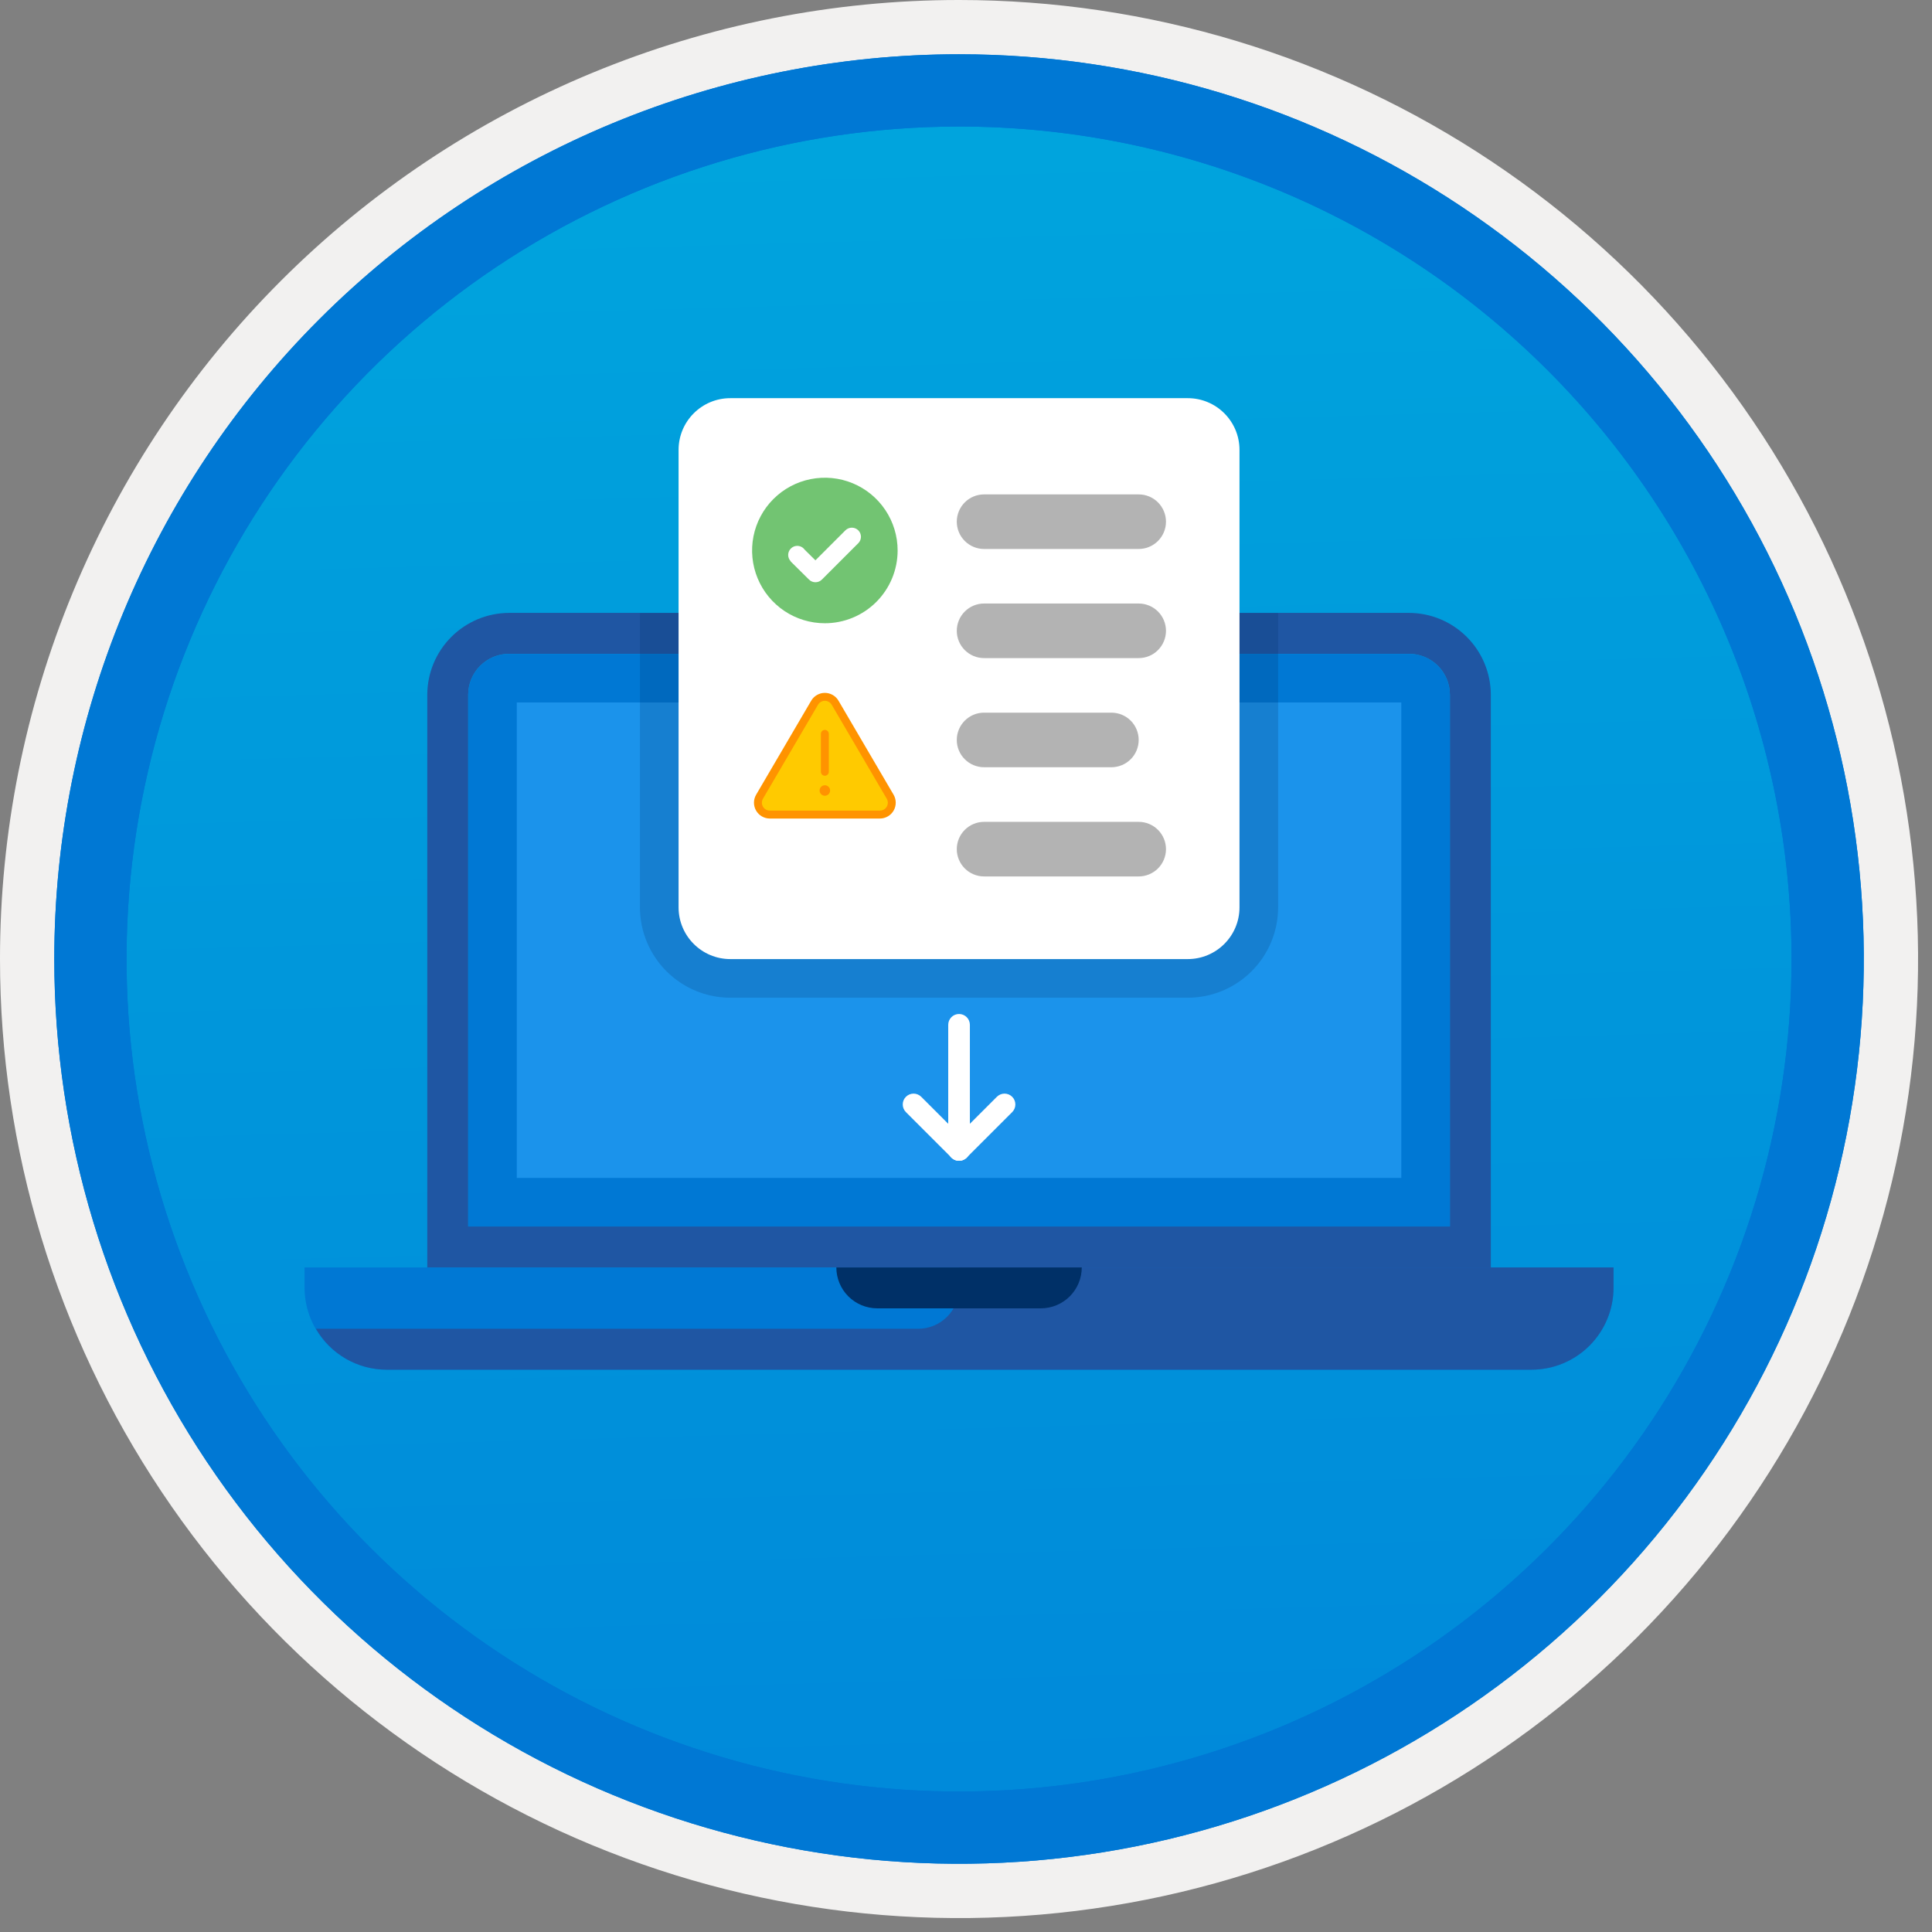 <svg width="100" height="100" viewBox="0 0 100 100" fill="none" xmlns="http://www.w3.org/2000/svg">
<rect x="0" y="0" width="100" height="100" fill="#808080" stroke="none"/>
<g clip-path="url(#clip0)">
<path d="M49.64 96.448C40.382 96.448 31.332 93.703 23.634 88.559C15.936 83.416 9.936 76.105 6.393 67.552C2.85 58.998 1.923 49.586 3.73 40.506C5.536 31.426 9.994 23.085 16.54 16.538C23.087 9.992 31.428 5.534 40.508 3.728C49.588 1.921 59 2.848 67.553 6.391C76.107 9.934 83.418 15.934 88.561 23.632C93.705 31.33 96.45 40.38 96.45 49.638C96.451 55.785 95.24 61.873 92.888 67.552C90.535 73.231 87.088 78.392 82.741 82.739C78.394 87.086 73.234 90.534 67.554 92.886C61.875 95.238 55.787 96.449 49.64 96.448V96.448Z" fill="url(#paint0_linear)"/>
<path fill-rule="evenodd" clip-rule="evenodd" d="M95.54 49.64C95.54 58.718 92.848 67.593 87.805 75.141C82.761 82.689 75.592 88.572 67.205 92.046C58.818 95.52 49.589 96.429 40.685 94.658C31.782 92.887 23.603 88.515 17.184 82.096C10.765 75.677 6.393 67.498 4.622 58.595C2.851 49.691 3.76 40.462 7.234 32.075C10.708 23.688 16.591 16.519 24.139 11.476C31.688 6.432 40.562 3.74 49.64 3.74C55.668 3.74 61.636 4.927 67.205 7.234C72.774 9.541 77.834 12.921 82.096 17.184C86.359 21.446 89.739 26.506 92.046 32.075C94.353 37.644 95.54 43.612 95.54 49.64V49.64ZM49.64 3.62732e-07C59.458 3.62732e-07 69.055 2.911 77.219 8.366C85.382 13.82 91.744 21.573 95.501 30.644C99.258 39.714 100.242 49.695 98.326 59.324C96.411 68.954 91.683 77.799 84.741 84.741C77.799 91.683 68.954 96.411 59.324 98.326C49.695 100.242 39.714 99.258 30.644 95.501C21.573 91.744 13.82 85.382 8.366 77.219C2.911 69.055 3.62732e-07 59.458 3.62732e-07 49.64C-0.001 43.121 1.283 36.666 3.777 30.643C6.271 24.62 9.928 19.147 14.537 14.537C19.147 9.928 24.62 6.271 30.643 3.777C36.666 1.283 43.121 -0.001 49.64 3.62732e-07V3.62732e-07Z" fill="#F2F1F0"/>
<path fill-rule="evenodd" clip-rule="evenodd" d="M92.73 49.639C92.73 58.161 90.202 66.492 85.468 73.578C80.733 80.664 74.003 86.187 66.129 89.449C58.256 92.71 49.592 93.563 41.233 91.901C32.874 90.238 25.197 86.134 19.17 80.108C13.144 74.082 9.04 66.404 7.378 58.045C5.715 49.686 6.568 41.023 9.83 33.149C13.091 25.275 18.614 18.545 25.7 13.811C32.786 9.076 41.117 6.549 49.64 6.549C55.298 6.548 60.902 7.663 66.13 9.828C71.358 11.993 76.108 15.167 80.11 19.169C84.111 23.17 87.285 27.92 89.45 33.148C91.616 38.377 92.73 43.98 92.73 49.639V49.639ZM49.64 2.809C58.902 2.809 67.956 5.555 75.657 10.701C83.358 15.847 89.36 23.16 92.905 31.718C96.449 40.275 97.377 49.691 95.57 58.775C93.763 67.859 89.303 76.203 82.753 82.752C76.204 89.302 67.86 93.762 58.776 95.569C49.691 97.376 40.276 96.448 31.718 92.904C23.161 89.359 15.848 83.357 10.702 75.656C5.556 67.955 2.81 58.901 2.81 49.639C2.811 37.219 7.745 25.308 16.527 16.526C25.309 7.744 37.22 2.81 49.64 2.809V2.809Z" fill="#0078D4"/>
<path fill-rule="evenodd" clip-rule="evenodd" d="M92.73 49.639C92.73 58.161 90.202 66.492 85.468 73.578C80.733 80.664 74.003 86.187 66.129 89.449C58.256 92.71 49.592 93.563 41.233 91.901C32.874 90.238 25.197 86.134 19.17 80.108C13.144 74.082 9.04 66.404 7.378 58.045C5.715 49.686 6.568 41.022 9.83 33.149C13.091 25.275 18.614 18.545 25.7 13.811C32.786 9.076 41.117 6.549 49.64 6.549C55.298 6.548 60.902 7.663 66.13 9.828C71.358 11.993 76.108 15.167 80.11 19.169C84.111 23.17 87.285 27.92 89.45 33.148C91.616 38.376 92.73 43.98 92.73 49.639V49.639ZM49.64 2.809C58.902 2.809 67.956 5.555 75.657 10.701C83.358 15.847 89.36 23.16 92.905 31.718C96.449 40.275 97.377 49.691 95.57 58.775C93.763 67.859 89.303 76.203 82.753 82.752C76.204 89.302 67.86 93.762 58.776 95.569C49.691 97.376 40.276 96.448 31.718 92.904C23.161 89.359 15.848 83.357 10.702 75.656C5.556 67.955 2.81 58.901 2.81 49.639C2.811 37.219 7.745 25.308 16.527 16.526C25.309 7.744 37.22 2.81 49.64 2.809V2.809Z" fill="#0078D4"/>
<path fill-rule="evenodd" clip-rule="evenodd" d="M26.351 31.723C25.229 31.726 24.154 32.173 23.36 32.967C22.567 33.76 22.119 34.835 22.116 35.957V65.599H77.165V35.957C77.161 34.835 76.714 33.76 75.921 32.967C75.127 32.173 74.052 31.726 72.93 31.723H26.351ZM72.93 33.84C73.492 33.841 74.03 34.064 74.427 34.461C74.823 34.858 75.047 35.396 75.047 35.957V63.481H24.233V35.957C24.234 35.396 24.457 34.858 24.854 34.461C25.251 34.064 25.789 33.84 26.351 33.84H72.93Z" fill="#1F56A3"/>
<path fill-rule="evenodd" clip-rule="evenodd" d="M24.233 35.961C24.234 35.4 24.457 34.861 24.854 34.465C25.251 34.068 25.789 33.844 26.351 33.844H72.93C73.492 33.844 74.03 34.068 74.427 34.465C74.823 34.862 75.047 35.4 75.047 35.961V63.485H24.233L24.233 35.961Z" fill="#0078D4"/>
<path d="M72.531 36.359H26.749V60.969H72.531V36.359Z" fill="#1B93EB"/>
<path fill-rule="evenodd" clip-rule="evenodd" d="M15.764 65.602V66.66C15.768 67.782 16.215 68.857 17.008 69.651C17.802 70.444 18.877 70.891 19.999 70.895H79.282C80.404 70.891 81.479 70.444 82.272 69.651C83.066 68.857 83.513 67.782 83.516 66.66V65.602H15.764Z" fill="#0078D4"/>
<path fill-rule="evenodd" clip-rule="evenodd" d="M47.523 68.777H16.356C16.725 69.418 17.255 69.951 17.895 70.322C18.534 70.694 19.259 70.891 19.998 70.895H79.281C80.403 70.891 81.479 70.444 82.272 69.651C83.065 68.857 83.513 67.782 83.516 66.66V65.602H49.64V66.66C49.64 66.938 49.585 67.214 49.479 67.471C49.373 67.727 49.217 67.961 49.02 68.157C48.823 68.354 48.59 68.51 48.333 68.616C48.076 68.723 47.801 68.778 47.523 68.777V68.777Z" fill="#1F56A3"/>
<path fill-rule="evenodd" clip-rule="evenodd" d="M45.406 67.719H53.875C54.436 67.719 54.975 67.496 55.372 67.099C55.769 66.701 55.992 66.163 55.992 65.602H43.289C43.289 66.163 43.512 66.702 43.909 67.099C44.306 67.496 44.844 67.719 45.406 67.719Z" fill="#003067"/>
<path opacity="0.2" fill-rule="evenodd" clip-rule="evenodd" d="M33.123 31.727V46.964C33.125 48.204 33.618 49.393 34.495 50.27C35.371 51.147 36.56 51.641 37.8 51.642H61.478C62.718 51.641 63.907 51.147 64.784 50.27C65.661 49.394 66.154 48.205 66.156 46.964V31.727H33.123Z" fill="#003067"/>
<path d="M61.478 20.609H37.801C36.322 20.609 35.123 21.808 35.123 23.287V46.964C35.123 48.443 36.322 49.642 37.801 49.642H61.478C62.957 49.642 64.156 48.443 64.156 46.964V23.287C64.156 21.808 62.957 20.609 61.478 20.609Z" fill="white"/>
<path d="M49.64 60.081C49.492 60.081 49.349 60.022 49.244 59.917C49.139 59.812 49.08 59.669 49.08 59.521V53.041C49.081 52.894 49.14 52.752 49.245 52.647C49.35 52.543 49.492 52.484 49.64 52.484C49.788 52.484 49.931 52.543 50.035 52.647C50.141 52.752 50.2 52.894 50.201 53.041V59.521C50.201 59.669 50.142 59.812 50.037 59.917C49.931 60.022 49.789 60.081 49.64 60.081Z" fill="white"/>
<path d="M49.641 60.08C49.53 60.08 49.421 60.047 49.329 59.986C49.237 59.924 49.165 59.837 49.123 59.734C49.08 59.632 49.069 59.519 49.091 59.411C49.112 59.302 49.166 59.202 49.244 59.124L51.6 56.768C51.705 56.664 51.848 56.605 51.996 56.605C52.144 56.606 52.286 56.665 52.391 56.77C52.496 56.874 52.555 57.017 52.555 57.165C52.556 57.313 52.497 57.455 52.393 57.561L50.037 59.916C49.985 59.968 49.923 60.01 49.855 60.038C49.787 60.066 49.714 60.081 49.641 60.08Z" fill="white"/>
<path d="M49.64 60.08C49.567 60.081 49.494 60.066 49.426 60.038C49.358 60.01 49.296 59.968 49.244 59.916L46.888 57.561C46.784 57.455 46.725 57.313 46.726 57.165C46.726 57.017 46.785 56.874 46.89 56.77C46.995 56.665 47.137 56.606 47.285 56.605C47.433 56.605 47.575 56.664 47.681 56.768L50.037 59.124C50.115 59.202 50.168 59.302 50.19 59.411C50.212 59.519 50.201 59.632 50.158 59.734C50.116 59.837 50.044 59.924 49.952 59.986C49.86 60.047 49.751 60.08 49.64 60.08V60.08Z" fill="white"/>
<path fill-rule="evenodd" clip-rule="evenodd" d="M42.694 32.259C41.949 32.259 41.221 32.038 40.602 31.625C39.983 31.211 39.5 30.622 39.215 29.934C38.93 29.246 38.855 28.489 39 27.758C39.146 27.027 39.504 26.356 40.031 25.83C40.558 25.303 41.229 24.944 41.96 24.799C42.69 24.654 43.447 24.728 44.136 25.013C44.824 25.298 45.412 25.781 45.826 26.401C46.24 27.02 46.461 27.748 46.461 28.493C46.461 29.492 46.064 30.45 45.358 31.156C44.651 31.863 43.693 32.259 42.694 32.259Z" fill="#72C472"/>
<path fill-rule="evenodd" clip-rule="evenodd" d="M44.425 27.45C44.336 27.362 44.217 27.312 44.092 27.312C43.967 27.312 43.847 27.362 43.758 27.45L42.206 29.002L41.645 28.447C41.632 28.427 41.617 28.409 41.6 28.392C41.513 28.304 41.394 28.254 41.269 28.253C41.145 28.253 41.025 28.301 40.937 28.389C40.848 28.476 40.798 28.595 40.796 28.719C40.795 28.843 40.843 28.963 40.929 29.052L40.923 29.058L41.874 29.999C41.962 30.088 42.082 30.137 42.207 30.137C42.332 30.137 42.452 30.088 42.54 29.999L44.423 28.117L44.425 28.116C44.468 28.072 44.503 28.021 44.527 27.963C44.55 27.906 44.563 27.845 44.563 27.783C44.563 27.721 44.55 27.66 44.527 27.603C44.503 27.546 44.468 27.494 44.425 27.45V27.45Z" fill="white"/>
<path d="M50.935 25.59H58.938C59.124 25.59 59.308 25.626 59.479 25.697C59.65 25.768 59.806 25.872 59.937 26.003C60.068 26.135 60.172 26.29 60.243 26.462C60.314 26.633 60.351 26.817 60.351 27.002V27.002C60.351 27.377 60.202 27.736 59.937 28.001C59.672 28.266 59.313 28.415 58.938 28.415H50.935C50.561 28.415 50.202 28.266 49.937 28.001C49.672 27.736 49.523 27.377 49.523 27.002V27.002C49.523 26.628 49.672 26.268 49.937 26.003C50.202 25.739 50.561 25.59 50.935 25.59V25.59Z" fill="#B3B3B3"/>
<path d="M50.935 36.887H57.526C57.901 36.887 58.26 37.035 58.525 37.3C58.79 37.565 58.938 37.925 58.938 38.299C58.938 38.485 58.902 38.668 58.831 38.84C58.76 39.011 58.656 39.167 58.525 39.298C58.394 39.429 58.238 39.533 58.067 39.604C57.895 39.675 57.712 39.712 57.526 39.712H50.935C50.75 39.712 50.566 39.675 50.395 39.604C50.223 39.533 50.068 39.429 49.937 39.298C49.805 39.167 49.701 39.011 49.63 38.84C49.559 38.668 49.523 38.485 49.523 38.299V38.299C49.523 37.925 49.672 37.565 49.937 37.3C50.202 37.035 50.561 36.887 50.935 36.887V36.887Z" fill="#B3B3B3"/>
<path d="M50.935 31.238H58.938C59.124 31.238 59.308 31.275 59.479 31.346C59.65 31.417 59.806 31.521 59.937 31.652C60.068 31.783 60.172 31.939 60.243 32.11C60.314 32.282 60.351 32.465 60.351 32.651V32.651C60.351 32.836 60.314 33.02 60.243 33.191C60.172 33.362 60.068 33.518 59.937 33.649C59.806 33.781 59.65 33.885 59.479 33.956C59.308 34.026 59.124 34.063 58.938 34.063H50.935C50.561 34.063 50.202 33.914 49.937 33.649C49.672 33.385 49.523 33.025 49.523 32.651V32.651C49.523 32.276 49.672 31.917 49.937 31.652C50.202 31.387 50.561 31.238 50.935 31.238V31.238Z" fill="#B3B3B3"/>
<path d="M50.935 42.539H58.938C59.124 42.539 59.308 42.576 59.479 42.647C59.65 42.718 59.806 42.822 59.937 42.953C60.068 43.084 60.172 43.24 60.243 43.411C60.314 43.582 60.351 43.766 60.351 43.952V43.952C60.351 44.326 60.202 44.685 59.937 44.95C59.672 45.215 59.313 45.364 58.938 45.364H50.935C50.561 45.364 50.202 45.215 49.937 44.95C49.672 44.685 49.523 44.326 49.523 43.952V43.952C49.523 43.577 49.672 43.218 49.937 42.953C50.202 42.688 50.561 42.539 50.935 42.539Z" fill="#B3B3B3"/>
<path d="M39.138 41.133L41.987 36.269C42.059 36.145 42.163 36.043 42.287 35.972C42.411 35.901 42.551 35.863 42.694 35.863C42.837 35.863 42.978 35.901 43.102 35.972C43.226 36.043 43.329 36.145 43.401 36.269L46.251 41.133C46.324 41.257 46.362 41.399 46.363 41.543C46.364 41.688 46.327 41.829 46.255 41.955C46.183 42.08 46.08 42.184 45.955 42.256C45.83 42.328 45.688 42.367 45.544 42.367H39.845C39.701 42.367 39.559 42.328 39.434 42.256C39.309 42.184 39.206 42.08 39.134 41.955C39.062 41.829 39.025 41.688 39.025 41.543C39.026 41.399 39.065 41.257 39.138 41.133Z" fill="#FF9300"/>
<path d="M39.845 41.957C39.773 41.957 39.702 41.938 39.639 41.902C39.577 41.866 39.525 41.814 39.49 41.751C39.454 41.689 39.435 41.618 39.435 41.545C39.436 41.473 39.455 41.403 39.491 41.34L42.341 36.476C42.377 36.414 42.429 36.363 42.491 36.328C42.553 36.292 42.623 36.273 42.694 36.273C42.766 36.273 42.836 36.292 42.898 36.328C42.96 36.363 43.012 36.414 43.048 36.476L45.897 41.34C45.934 41.403 45.953 41.473 45.954 41.546C45.954 41.618 45.935 41.689 45.899 41.751C45.864 41.814 45.812 41.866 45.749 41.902C45.687 41.938 45.616 41.957 45.544 41.957H39.845Z" fill="#FFCA00"/>
<path d="M42.694 37.984V39.947" stroke="#FF9300" stroke-width="0.41" stroke-miterlimit="10" stroke-linecap="round"/>
<path d="M42.694 41.188C42.844 41.188 42.966 41.066 42.966 40.916C42.966 40.766 42.844 40.645 42.694 40.645C42.544 40.645 42.423 40.766 42.423 40.916C42.423 41.066 42.544 41.188 42.694 41.188Z" fill="#FF9300"/>
</g>
<defs>
<linearGradient id="paint0_linear" x1="47.87" y1="-15.155" x2="51.852" y2="130.613" gradientUnits="userSpaceOnUse">
<stop stop-color="#00ABDE"/>
<stop offset="1" stop-color="#007ED8"/>
</linearGradient>
<clipPath id="clip0">
<rect width="99.28" height="99.28" fill="white"/>
</clipPath>
</defs>
</svg>
